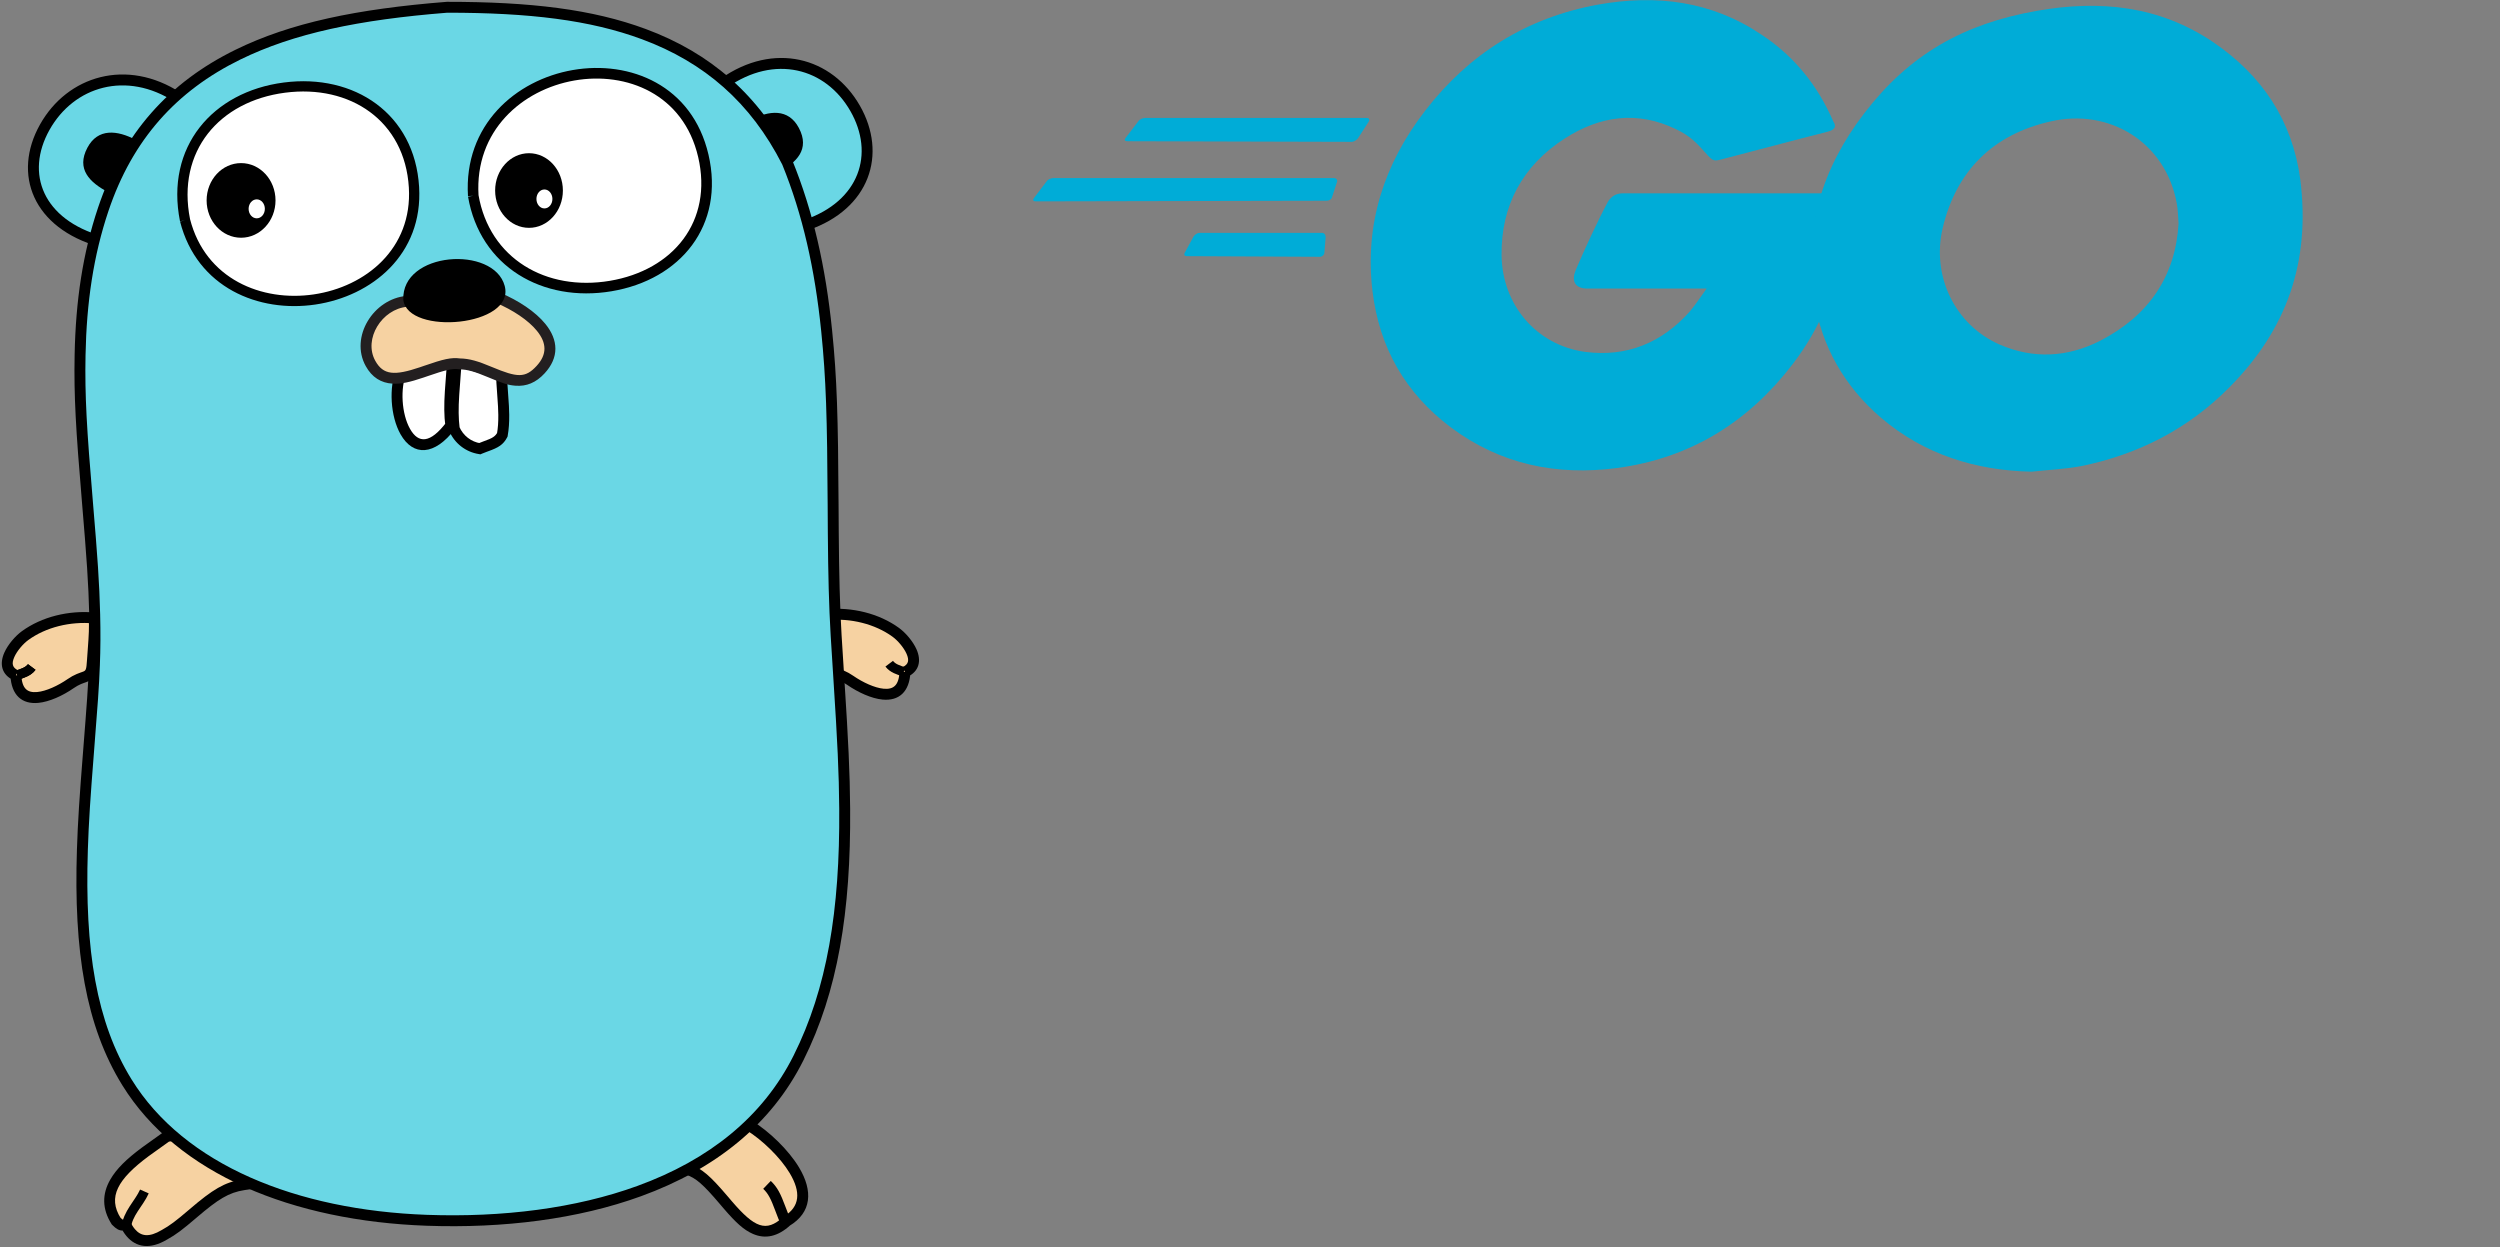<?xml version="1.0" encoding="UTF-8"?>
<svg width="467px" height="233px" viewBox="0 0 467 233" version="1.1" xmlns="http://www.w3.org/2000/svg" xmlns:xlink="http://www.w3.org/1999/xlink">
    <rect x="0" y="0" width="467" height="233" fill="#808080" stroke="none"/>
    <!-- Generator: Sketch 64 (93537) - https://sketch.com -->
    <title>logo-golang</title>
    <desc>Created with Sketch.</desc>
    <g id="logo-golang" stroke="none" stroke-width="1" fill="none" fill-rule="evenodd">
        <g id="go">
            <g id="g921" transform="translate(193, 0)" fill="#00ACD7" fill-rule="nonzero">
                <g id="g841" transform="translate(17, 22)">
                    <g id="g839">
                        <g id="g837">
                            <path d="M0.58,4.38 C0.116,4.38 -2.39946951e-14,4.145 0.232,3.793 L2.666,0.62 C2.898,0.267 3.477,0.032 3.941,0.032 L45.318,0.032 C45.782,0.032 45.898,0.385 45.666,0.737 L43.696,3.793 C43.464,4.145 42.884,4.498 42.537,4.498 L0.58,4.38 Z" id="path835"></path>
                        </g>
                    </g>
                </g>
                <g id="g849" transform="translate(0, 33)">
                    <g id="g847">
                        <g id="g845">
                            <path d="M0.46,4.615 C0,4.615 -0.115,4.38 0.115,4.028 L2.528,0.855 C2.758,0.502 3.332,0.267 3.792,0.267 L56.184,0.267 C56.644,0.267 56.874,0.62 56.759,0.972 L55.839,3.793 C55.725,4.263 55.265,4.498 54.805,4.498 L0.46,4.615 Z" id="path843"></path>
                        </g>
                    </g>
                </g>
                <g id="g857" transform="translate(28, 43)">
                    <g id="g855">
                        <g id="g853">
                            <path d="M0.686,4.85 C0.229,4.85 0.114,4.498 0.343,4.145 L1.943,1.207 C2.172,0.855 2.629,0.502 3.086,0.502 L25.944,0.502 C26.401,0.502 26.63,0.855 26.63,1.325 L26.401,4.145 C26.401,4.615 25.944,4.968 25.601,4.968 L0.686,4.85 Z" id="path851"></path>
                        </g>
                    </g>
                </g>
                <g id="g870" transform="translate(63, 0)">
                    <g id="CXHf1q_3_">
                        <g id="g867">
                            <g id="g861">
                                <path d="M85.302,24.629 C78.033,26.466 73.071,27.844 65.917,29.681 C64.186,30.14 64.071,30.255 62.571,28.533 C60.84,26.581 59.571,25.318 57.148,24.17 C49.878,20.612 42.84,21.645 36.263,25.892 C28.417,30.943 24.378,38.405 24.494,47.704 C24.609,56.888 30.955,64.464 40.071,65.727 C47.917,66.76 54.494,64.005 59.686,58.151 C60.725,56.888 61.648,55.51 62.802,53.903 C58.648,53.903 53.455,53.903 40.532,53.903 C38.109,53.903 37.532,52.411 38.34,50.459 C39.84,46.9 42.609,40.931 44.225,37.946 C44.571,37.257 45.378,36.109 47.109,36.109 C52.994,36.109 74.686,36.109 89.11,36.109 C88.879,39.209 88.879,42.308 88.417,45.408 C87.148,53.673 84.033,61.25 78.956,67.908 C70.648,78.814 59.802,85.587 46.071,87.424 C34.763,88.917 24.263,86.735 15.032,79.847 C6.493,73.419 1.647,64.924 0.378,54.362 C-1.122,41.849 2.57,30.599 10.186,20.726 C18.378,10.05 29.224,3.277 42.494,0.866 C53.34,-1.085 63.725,0.177 73.071,6.491 C79.186,10.509 83.571,16.02 86.456,22.678 C87.148,23.711 86.686,24.285 85.302,24.629 Z" id="path859"></path>
                            </g>
                            <g id="g865" transform="translate(81.924, 0.605)">
                                <path d="M41.571,87.508 C31.071,87.278 21.494,84.293 13.417,77.405 C6.609,71.551 2.339,64.089 0.955,55.249 C-1.122,42.277 2.455,30.797 10.301,20.58 C18.724,9.56 28.878,3.82 42.609,1.409 C54.378,-0.657 65.455,0.491 75.494,7.264 C84.61,13.463 90.263,21.843 91.763,32.864 C93.725,48.361 89.225,60.989 78.494,71.78 C70.879,79.472 61.532,84.293 50.802,86.474 C47.686,87.048 44.571,87.163 41.571,87.508 L41.571,87.508 Z M69.032,41.129 C68.917,39.637 68.917,38.489 68.686,37.341 C66.609,25.976 56.109,19.547 45.148,22.073 C34.417,24.483 27.494,31.256 24.955,42.047 C22.878,51.002 27.263,60.071 35.571,63.744 C41.917,66.5 48.263,66.155 54.378,63.056 C63.494,58.349 68.456,51.002 69.032,41.129 L69.032,41.129 Z" id="path863"></path>
                            </g>
                        </g>
                    </g>
                </g>
            </g>
            <g id="Page-1">
                <g id="Artboard-3">
                    <g id="Group">
                        <path d="M18.897,45.14 C-7.27,37.781 12.187,4.49 33.2,18.183 L18.897,45.14 Z" id="Shape" fill="#6AD7E5" fill-rule="nonzero"></path>
                        <path d="M135.253,15.505 C155.965,0.957 174.682,33.781 150.61,42.04 L135.253,15.505 Z" id="path950" fill="#6AD7E5" fill-rule="nonzero"></path>
                        <path d="M20.196,35.898 C16.743,34.072 14.211,31.592 16.322,27.599 C18.277,23.902 21.909,24.303 25.362,26.13 L20.196,35.898 Z" id="path952" fill="#000000" fill-rule="nonzero"></path>
                        <path d="M145.356,32.201 C148.808,30.375 151.341,27.895 149.229,23.902 C147.274,20.205 143.642,20.606 140.189,22.433 L145.356,32.201 Z" id="path954" fill="#000000" fill-rule="nonzero"></path>
                        <path d="M158.841,20.727 C163.432,28.725 160.558,37.55 150.279,41.077 L151.493,41.53 L136.136,14.995 L135.84,16.339 C144.708,10.11 154.223,12.683 158.841,20.727 Z M133.903,15.208 L134.37,16.016 L149.728,42.55 L150.148,43.276 L150.942,43.004 C162.475,39.047 165.818,28.785 160.61,19.713 C155.416,10.664 144.554,7.727 134.667,14.672 L133.903,15.208 Z" id="path956" fill="#000000" fill-rule="nonzero"></path>
                        <path d="M9.246,24.265 C13.817,16.108 23.632,13.165 32.643,19.037 L32.299,17.706 L17.996,44.663 L19.173,44.159 C8.005,41.018 4.675,32.423 9.246,24.265 Z M19.413,46.343 L19.798,45.617 L34.101,18.661 L34.537,17.838 L33.757,17.33 C23.716,10.787 12.592,14.122 7.466,23.269 C2.262,32.558 6.159,42.616 18.621,46.121 L19.413,46.343 Z" id="path958" fill="#000000" fill-rule="nonzero"></path>
                        <path d="M2.965,126.15 C3.296,132.986 10.125,129.823 13.218,127.686 C16.154,125.657 17.012,127.344 17.27,123.34 C17.439,120.708 17.742,118.076 17.593,115.434 C13.153,115.032 8.324,116.089 4.685,118.733 C2.81,120.096 -0.705,124.444 2.965,126.15" id="path960" fill="#F6D2A2" fill-rule="nonzero"></path>
                        <path d="M3.211,126.125 C4.205,125.755 5.258,125.493 5.932,124.594" id="path962" stroke="#000000" stroke-width="1.767" fill="#C6B198" fill-rule="nonzero"></path>
                        <path d="M7.153,131.298 C9.216,131.101 11.701,129.974 13.798,128.524 C14.263,128.203 14.689,127.97 15.126,127.783 C15.295,127.711 15.46,127.648 15.661,127.577 C15.69,127.566 16.062,127.436 16.168,127.398 C17.659,126.849 18.122,125.979 18.287,123.405 C18.319,122.908 18.348,122.51 18.417,121.608 C18.651,118.52 18.71,117.134 18.611,115.377 L18.561,114.499 L17.685,114.419 C12.817,113.978 7.799,115.211 4.085,117.909 C2.844,118.811 1.477,120.407 0.814,121.899 C-0.151,124.066 0.314,126.042 2.535,127.074 L3.395,125.227 C2.302,124.718 2.126,123.967 2.677,122.727 C3.187,121.582 4.319,120.259 5.285,119.558 C8.582,117.162 13.106,116.051 17.501,116.449 L16.575,115.492 C16.667,117.129 16.61,118.456 16.383,121.454 C16.314,122.364 16.285,122.767 16.252,123.275 C16.133,125.128 16.059,125.266 15.463,125.485 C15.377,125.517 15.02,125.641 14.976,125.657 C14.739,125.742 14.536,125.819 14.325,125.91 C13.764,126.149 13.218,126.447 12.638,126.848 C10.801,128.117 8.61,129.112 6.959,129.269 C5.077,129.448 4.105,128.614 3.984,126.101 L1.946,126.2 C2.125,129.877 4.115,131.587 7.153,131.298 L7.153,131.298 Z" id="path964" fill="#000000" fill-rule="nonzero"></path>
                        <path d="M3.211,126.125 C4.205,125.755 5.258,125.493 5.932,124.594" id="path966" stroke="#000000" stroke-width="1.767" fill="#C6B198" fill-rule="nonzero"></path>
                        <path d="M139.964,210.243 C145.225,213.498 154.841,223.342 146.949,228.115 C139.366,235.058 135.122,220.493 128.466,218.475 C131.332,214.582 134.966,211.033 139.964,210.243 Z" id="path968" fill="#F6D2A2" fill-rule="nonzero"></path>
                        <path d="M147.514,219.133 C149.647,222.694 149.438,225.418 146.421,227.243 L146.335,227.295 L146.26,227.363 C143.103,230.254 140.948,229.314 136.764,224.457 C136.634,224.307 136.498,224.148 136.336,223.958 C136.235,223.84 136.121,223.705 135.904,223.451 C132.712,219.705 131.079,218.202 128.762,217.5 L129.287,219.079 C132.632,214.537 136.022,211.897 140.123,211.249 L139.427,211.109 C142.354,212.92 145.732,216.159 147.514,219.133 L147.514,219.133 Z M140.179,209.177 L139.805,209.236 C135.071,209.984 131.277,212.939 127.645,217.871 L126.79,219.032 L128.17,219.45 C129.96,219.993 131.434,221.348 134.352,224.772 C134.568,225.026 134.683,225.161 134.784,225.28 C134.948,225.472 135.086,225.633 135.218,225.787 C137.465,228.395 138.92,229.74 140.64,230.491 C142.961,231.503 145.293,231.013 147.638,228.866 L147.477,228.986 C151.607,226.489 151.912,222.507 149.264,218.086 C147.304,214.814 143.69,211.35 140.501,209.376 L140.179,209.177 Z" id="path970" fill="#000000" fill-rule="nonzero"></path>
                        <path d="M146.795,225.61 C146.773,225.551 146.773,225.551 146.751,225.492 C145.792,222.915 145.216,221.785 143.981,220.599 L142.568,222.069 C143.509,222.972 143.985,223.907 144.84,226.202 C144.862,226.261 144.862,226.261 144.884,226.321 C145.308,227.461 145.546,228.046 145.879,228.709 L147.702,227.794 C147.412,227.217 147.195,226.683 146.795,225.61 L146.795,225.61 Z" id="path972" fill="#000000" fill-rule="nonzero"></path>
                        <path d="M45.505,221.305 C39.33,222.261 35.854,227.832 30.707,230.661 C25.856,233.554 24,229.735 23.563,228.96 C22.803,228.613 22.867,229.283 21.693,228.101 C17.196,221.004 26.379,215.816 31.16,212.29 C37.82,210.944 41.993,216.717 45.505,221.305 Z" id="path974" fill="#F6D2A2" fill-rule="nonzero"></path>
                        <path d="M35.462,225.848 C35.395,225.905 35.395,225.905 35.329,225.962 C32.888,228.047 31.736,228.932 30.215,229.768 C27.803,231.206 26.328,230.923 25.21,229.616 C25.041,229.418 24.889,229.205 24.745,228.973 C24.69,228.883 24.638,228.794 24.582,228.694 C24.556,228.649 24.47,228.493 24.452,228.46 L24.289,228.171 L23.987,228.033 C23.599,227.856 23.321,227.816 22.942,227.828 C22.858,227.794 22.683,227.651 22.417,227.383 L22.555,227.556 C20.062,223.622 21.988,220.267 27.756,215.981 C28.563,215.381 31.299,213.454 31.766,213.11 L31.362,213.289 C35.711,212.41 38.933,214.55 43.153,219.921 C43.391,220.225 43.637,220.542 43.933,220.927 C44.093,221.136 44.629,221.839 44.695,221.924 L45.349,220.298 C41.913,220.83 39.715,222.215 35.462,225.848 L35.462,225.848 Z M47.358,222.049 L46.315,220.686 C46.25,220.602 45.713,219.898 45.551,219.688 C45.251,219.296 45.001,218.973 44.757,218.662 C40.104,212.741 36.297,210.212 30.958,211.291 L30.737,211.336 L30.555,211.47 C30.113,211.796 27.373,213.726 26.539,214.346 C23.676,216.473 21.768,218.309 20.599,220.346 C19.057,223.032 19.044,225.824 20.832,228.646 L20.891,228.74 L20.969,228.819 C21.75,229.605 22.263,229.879 22.933,229.867 C23.098,229.862 23.08,229.86 23.14,229.887 L23.563,228.96 L22.675,229.46 C22.687,229.482 22.772,229.636 22.803,229.691 C22.872,229.814 22.938,229.927 23.009,230.043 C23.205,230.359 23.416,230.656 23.659,230.94 C25.409,232.985 27.975,233.477 31.229,231.536 C32.882,230.629 34.108,229.686 36.654,227.511 C36.721,227.454 36.721,227.454 36.787,227.397 C40.762,224.003 42.722,222.767 45.661,222.312 L47.358,222.049 Z" id="path976" fill="#000000" fill-rule="nonzero"></path>
                        <path d="M23.572,229.37 C23.808,226.665 25.952,224.853 26.974,222.566" id="path978" stroke="#000000" stroke-width="1.767"></path>
                        <path d="M169.049,125.534 C168.717,132.37 161.889,129.207 158.796,127.07 C155.86,125.041 155.002,126.728 154.744,122.724 C154.575,120.092 154.272,117.46 154.421,114.818 C158.86,114.416 163.689,115.473 167.329,118.117 C169.203,119.48 172.719,123.828 169.049,125.534" id="path980" fill="#F6D2A2" fill-rule="nonzero"></path>
                        <path d="M165.055,128.653 C163.404,128.495 161.212,127.501 159.376,126.232 C158.796,125.831 158.249,125.533 157.689,125.293 C157.477,125.203 157.275,125.125 157.037,125.041 C156.993,125.025 156.637,124.901 156.551,124.869 C155.954,124.65 155.881,124.512 155.762,122.658 C155.729,122.151 155.7,121.748 155.631,120.838 C155.403,117.839 155.347,116.513 155.439,114.876 L154.513,115.833 C158.907,115.435 163.432,116.546 166.729,118.941 C167.694,119.643 168.827,120.966 169.336,122.111 C169.888,123.351 169.712,124.102 168.618,124.61 L169.479,126.458 C171.7,125.425 172.164,123.45 171.2,121.283 C170.536,119.791 169.17,118.195 167.929,117.293 C164.214,114.595 159.197,113.362 154.329,113.803 L153.452,113.883 L153.403,114.761 C153.304,116.518 153.363,117.904 153.597,120.992 C153.665,121.894 153.694,122.292 153.726,122.789 C153.892,125.363 154.354,126.233 155.846,126.781 C155.951,126.82 156.323,126.95 156.353,126.96 C156.554,127.032 156.719,127.095 156.887,127.167 C157.324,127.354 157.751,127.587 158.216,127.908 C160.313,129.357 162.798,130.485 164.861,130.681 C167.898,130.971 169.889,129.261 170.067,125.584 L168.03,125.485 C167.908,127.997 166.937,128.832 165.055,128.653 L165.055,128.653 Z" id="path982" fill="#000000" fill-rule="nonzero"></path>
                        <path d="M168.826,125.509 C167.832,125.139 166.779,124.877 166.104,123.978" id="path984" stroke="#000000" stroke-width="1.767" fill="#C6B198" fill-rule="nonzero"></path>
                        <path d="M83.479,1.359 C109.675,1.359 134.232,5.105 147.034,30.275 C158.525,58.487 154.438,88.909 156.191,118.726 C157.696,144.328 161.032,173.906 149.156,197.631 C136.662,222.591 105.443,228.87 79.721,227.951 C59.518,227.228 35.112,220.636 23.71,202.176 C10.332,180.52 16.666,148.319 17.637,124.222 C18.788,95.677 9.906,67.047 19.283,39.115 C29.01,10.14 55.244,3.592 83.479,1.359 Z" id="path986" fill="#6AD7E5" fill-rule="nonzero"></path>
                        <path d="M88.406,36.571 C93.109,63.914 137.801,56.685 131.381,29.108 C125.625,4.379 86.842,11.224 88.406,36.571" id="path988" fill="#FFFFFF" fill-rule="nonzero"></path>
                        <path d="M114.228,54.408 C127.15,52.243 135.417,42.086 132.344,28.884 C126.314,2.978 85.781,10.071 87.419,36.632 L89.392,36.51 C87.9,12.319 124.949,5.835 130.418,29.331 C133.212,41.332 125.774,50.47 113.901,52.46 C102.041,54.448 91.433,48.337 89.38,36.404 L87.431,36.738 C89.684,49.834 101.368,56.564 114.228,54.408 L114.228,54.408 Z" id="path990" fill="#000000" fill-rule="nonzero"></path>
                        <path d="M34.563,41.143 C40.659,64.948 78.769,58.853 77.332,34.975 C75.611,6.377 28.735,11.895 34.563,41.143" id="path992" fill="#FFFFFF" fill-rule="nonzero"></path>
                        <path d="M78.29,34.917 C77.467,21.253 66.194,13.696 52.993,15.417 C39.706,17.149 30.853,27.432 33.623,41.33 L35.504,40.956 C32.967,28.228 40.986,18.915 53.241,17.317 C65.417,15.73 75.625,22.573 76.375,35.033 C77.751,57.904 41.262,63.437 35.492,40.906 L33.634,41.381 C39.978,66.155 79.805,60.116 78.29,34.917 Z" id="path994" fill="#000000" fill-rule="nonzero"></path>
                        <path d="M93.698,69.898 C93.718,73.453 94.506,77.444 93.833,81.226 C92.926,82.941 91.146,83.122 89.611,83.815 C87.489,83.482 85.705,82.089 84.854,80.104 C84.309,75.787 85.057,71.608 85.194,67.29 L93.698,69.898 Z" id="path996" fill="#FFFFFF" fill-rule="nonzero"></path>
                        <path d="M92.884,73.779 C93.021,75.594 93.072,76.476 93.083,77.515 C93.097,78.828 93.02,79.977 92.829,81.047 L92.932,80.749 C92.52,81.528 91.985,81.853 90.449,82.399 C90.377,82.425 90.377,82.425 90.303,82.451 C89.81,82.627 89.511,82.742 89.191,82.887 L89.769,82.809 C87.996,82.53 86.505,81.367 85.791,79.702 L85.865,79.976 C85.635,78.146 85.626,76.282 85.783,73.802 C85.824,73.165 85.861,72.667 85.953,71.49 C86.114,69.441 86.176,68.499 86.214,67.322 L84.895,68.264 L93.399,70.872 L92.678,69.904 C92.684,70.952 92.732,71.754 92.884,73.779 L92.884,73.779 Z M94.713,69.144 L93.997,68.924 L85.494,66.316 L84.218,65.924 L84.175,67.257 C84.139,68.392 84.078,69.313 83.92,71.331 C83.827,72.519 83.789,73.022 83.748,73.673 C83.583,76.269 83.592,78.252 83.842,80.231 L83.86,80.373 L83.916,80.505 C84.906,82.812 86.984,84.435 89.453,84.822 L89.754,84.869 L90.031,84.744 C90.288,84.628 90.545,84.529 90.989,84.37 C91.061,84.345 91.061,84.345 91.134,84.319 C93.123,83.611 94.01,83.073 94.735,81.702 L94.809,81.561 L94.837,81.404 C95.052,80.197 95.137,78.925 95.122,77.493 C95.111,76.397 95.058,75.484 94.918,73.626 C94.769,71.65 94.723,70.876 94.718,69.892 L94.713,69.144 Z" id="path998" fill="#000000" fill-rule="nonzero"></path>
                        <ellipse id="Oval" fill="#000000" fill-rule="nonzero" cx="45.031" cy="37.438" rx="6.435" ry="6.971"></ellipse>
                        <ellipse id="ellipse1001" fill="#FFFFFF" fill-rule="nonzero" cx="47.958" cy="39.011" rx="1.517" ry="1.772"></ellipse>
                        <ellipse id="ellipse1003" fill="#000000" fill-rule="nonzero" cx="98.819" cy="35.59" rx="6.328" ry="6.971"></ellipse>
                        <ellipse id="ellipse1005" fill="#FFFFFF" fill-rule="nonzero" cx="101.698" cy="37.163" rx="1.492" ry="1.772"></ellipse>
                        <path d="M75.024,69.112 C72.216,75.917 76.589,89.524 84.208,79.487 C83.663,75.171 84.411,70.992 84.548,66.673 L75.024,69.112 Z" id="path1007" fill="#FFFFFF" fill-rule="nonzero"></path>
                        <path d="M74.818,81.116 C77.165,85.268 81.162,85.186 85.02,80.103 L85.271,79.772 L85.219,79.36 C84.988,77.53 84.98,75.665 85.137,73.186 C85.178,72.548 85.215,72.051 85.307,70.874 C85.467,68.825 85.53,67.882 85.568,66.706 L85.611,65.35 L84.295,65.686 L74.771,68.125 L74.276,68.251 L74.081,68.723 C72.584,72.352 72.935,77.786 74.818,81.116 L74.818,81.116 Z M75.277,70.099 L84.801,67.66 L83.529,66.641 C83.493,67.776 83.432,68.697 83.274,70.715 C83.181,71.902 83.143,72.406 83.102,73.057 C82.937,75.653 82.946,77.636 83.196,79.615 L83.395,78.872 C80.371,82.857 78.169,82.902 76.594,80.114 C75.018,77.326 74.709,72.548 75.966,69.5 L75.277,70.099 Z" id="path1009" fill="#000000" fill-rule="nonzero"></path>
                        <path d="M75.996,56.292 C70.763,56.738 66.486,62.961 69.207,67.884 C72.81,74.404 80.852,67.307 85.862,67.972 C91.627,68.09 96.351,74.068 100.981,69.052 C106.131,63.474 98.764,58.041 93.006,55.612 L75.996,56.292 Z" id="path1011" fill="#F6D2A2" fill-rule="nonzero"></path>
                        <path d="M68.314,68.376 C69.483,70.492 71.182,71.545 73.339,71.667 C74.938,71.758 76.547,71.395 79.089,70.534 C79.322,70.455 79.542,70.379 79.897,70.257 C83.167,69.126 84.442,68.811 85.727,68.982 L85.841,68.99 C87.359,69.021 88.682,69.422 91.144,70.452 C93.961,71.629 94.87,71.943 96.311,72.052 C98.337,72.206 100.115,71.493 101.731,69.743 C104.464,66.783 104.326,63.522 101.876,60.508 C100.014,58.219 96.846,56.125 93.403,54.673 L93.193,54.584 L92.965,54.593 L75.956,55.274 C69.756,55.801 65.315,62.95 68.314,68.376 L68.314,68.376 Z M93.047,56.63 L92.609,56.55 C95.771,57.884 98.673,59.802 100.292,61.793 C102.14,64.066 102.23,66.197 100.232,68.361 C98.116,70.653 96.643,70.542 91.931,68.572 C89.242,67.447 87.736,66.991 85.883,66.953 L85.996,66.962 C84.26,66.731 82.848,67.08 79.23,68.331 C78.879,68.452 78.662,68.527 78.435,68.604 C73.702,70.207 71.589,70.087 70.099,67.391 C67.85,63.322 71.335,57.712 76.083,57.307 L93.047,56.63 Z" id="path1013" fill="#231F20" fill-rule="nonzero"></path>
                        <path d="M75.338,56.019 C74.95,46.953 92.235,45.819 94.277,53.409 C96.313,60.98 76.189,62.739 75.338,56.019 C74.658,50.654 75.338,56.019 75.338,56.019 L75.338,56.019 Z" id="path1015" fill="#000000" fill-rule="nonzero"></path>
                        <path d="M119.925,7.333 C131.543,11.64 140.217,19.12 146.125,30.737 C149.931,40.091 152.218,50.214 153.405,61.9 C154.308,70.783 154.518,77.98 154.606,94.266 C154.619,96.85 154.626,97.996 154.637,99.431 C154.699,107.451 154.841,113.138 155.173,118.785 C155.303,121.006 155.36,121.894 155.701,127.171 C156.431,138.481 156.719,144.343 156.768,151.103 C156.906,170.031 154.499,184.68 148.244,197.175 C142.528,208.595 132.502,216.647 119.05,221.538 C107.559,225.717 93.9,227.438 79.758,226.932 C55.454,226.063 34.438,217.604 24.578,201.641 C18.003,190.998 15.803,177.428 16.41,158.731 C16.576,153.605 16.88,149.013 17.54,140.691 C18.289,131.246 18.485,128.504 18.656,124.263 C18.779,121.222 18.793,118.075 18.709,114.742 C18.562,108.901 18.236,104.208 17.354,93.771 C16.19,79.985 15.834,73.927 15.978,66.366 C16.168,56.42 17.476,47.703 20.25,39.439 C24.74,26.065 32.96,16.969 44.89,11.124 C54.875,6.232 67.029,3.682 83.559,2.374 C98.919,2.378 110.227,3.738 119.925,7.333 Z M43.992,9.294 C31.582,15.374 22.983,24.889 18.316,38.791 C15.47,47.268 14.132,56.187 13.939,66.327 C13.793,73.982 14.152,80.086 15.322,93.942 C16.2,104.34 16.525,109.005 16.67,114.793 C16.753,118.084 16.739,121.186 16.618,124.181 C16.449,128.384 16.254,131.115 15.507,140.53 C14.845,148.882 14.539,153.499 14.371,158.664 C13.752,177.726 16.01,191.652 22.842,202.712 C33.131,219.368 54.77,228.077 79.685,228.969 C94.072,229.483 107.987,227.73 119.748,223.453 C133.66,218.395 144.1,210.01 150.068,198.086 C156.491,185.255 158.948,170.309 158.808,151.088 C158.758,144.277 158.469,138.387 157.736,127.04 C157.395,121.768 157.339,120.881 157.209,118.666 C156.879,113.06 156.739,107.403 156.677,99.415 C156.666,97.982 156.659,96.838 156.645,94.255 C156.557,77.904 156.346,70.664 155.435,61.694 C154.228,49.828 151.9,39.518 147.978,29.891 C141.797,17.73 132.722,9.904 120.634,5.423 C110.662,1.726 99.14,0.34 83.479,0.34 C66.634,1.669 54.254,4.266 43.992,9.294 Z" id="path1017" fill="#000000" fill-rule="nonzero"></path>
                    </g>
                </g>
            </g>
        </g>
    </g>
</svg>